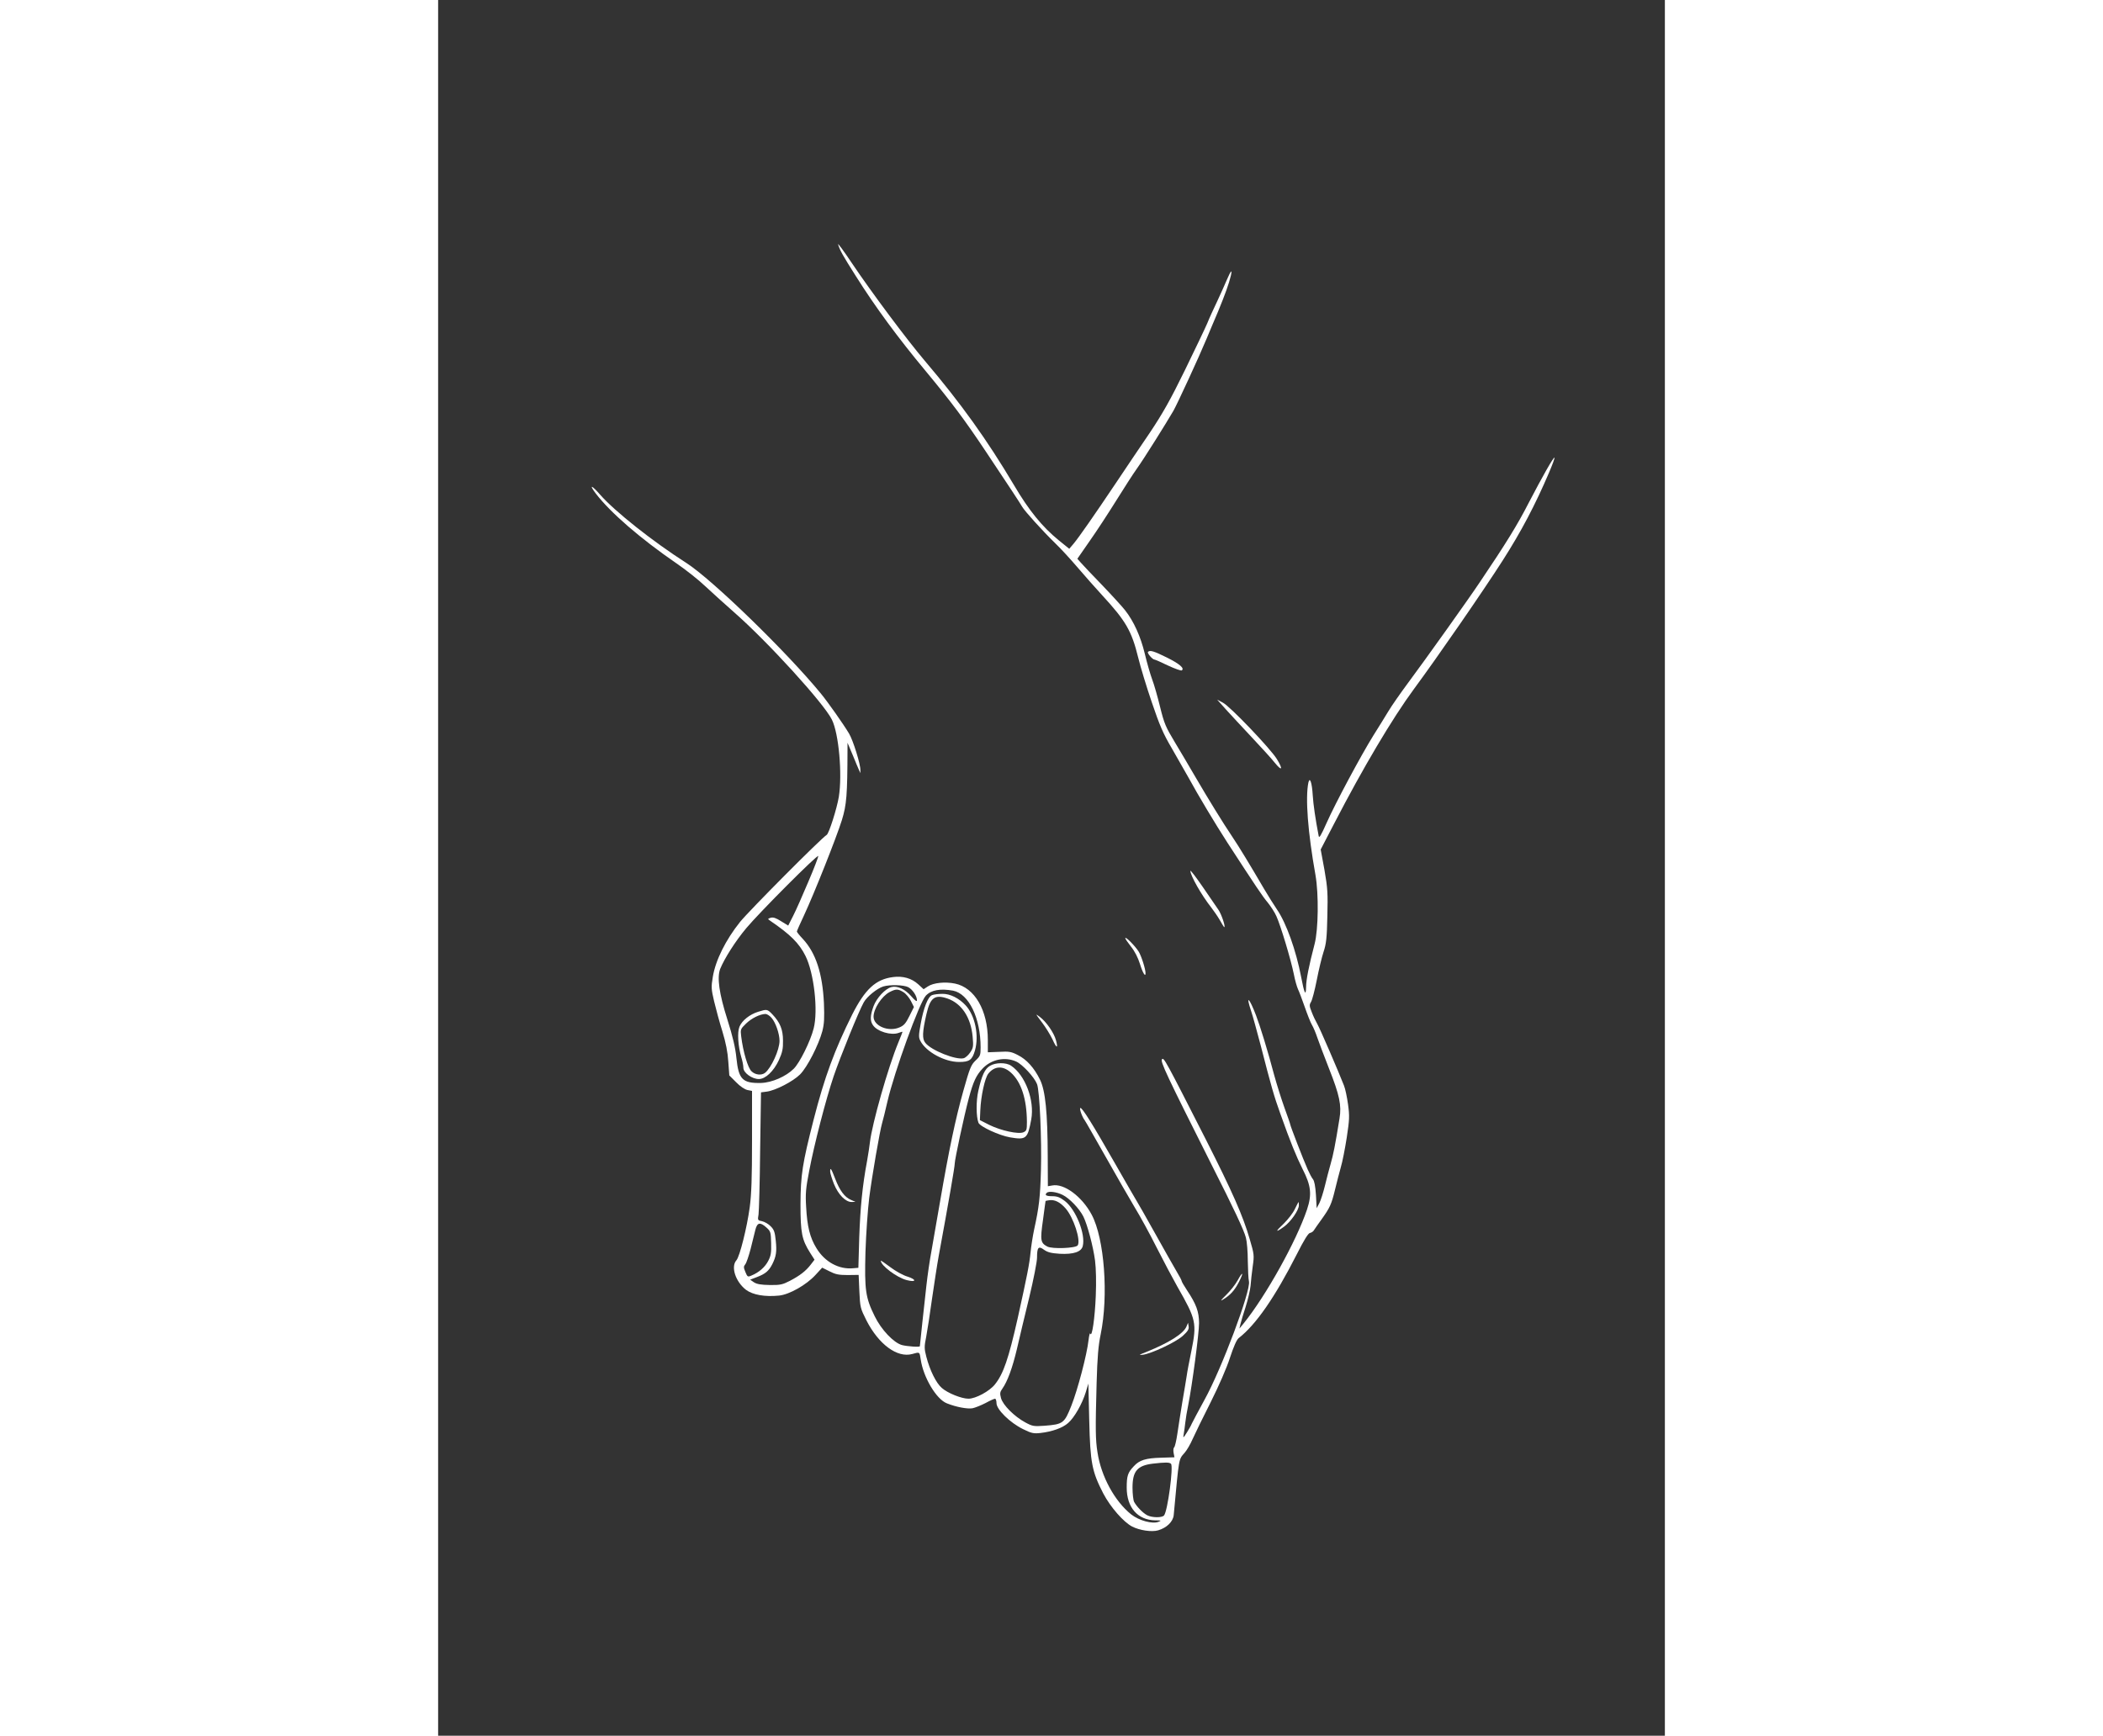<?xml version="1.0" standalone="no"?>
<!DOCTYPE svg PUBLIC "-//W3C//DTD SVG 20010904//EN"
 "http://www.w3.org/TR/2001/REC-SVG-20010904/DTD/svg10.dtd">
<svg version="1.0" xmlns="http://www.w3.org/2000/svg"
 width="848pt" height="700pt" viewBox="0 0 848 1200"
 preserveAspectRatio="xMidYMid meet">

<rect x="0" y="0" width="848" height="1200" fill="#333333" stroke="none"/>

<g transform="translate(0,1200) scale(0.1,-0.1)"
fill="#fff" stroke="none">
<path d="M2765 10310 c12 -40 32 -76 122 -218 134 -213 293 -429 483 -657 178
-215 267 -333 415 -555 167 -250 237 -357 252 -383 16 -29 141 -167 228 -252
40 -38 110 -115 157 -170 47 -55 123 -141 169 -191 163 -177 203 -246 248
-429 16 -66 59 -207 95 -312 53 -157 78 -215 138 -317 40 -69 93 -162 118
-207 59 -109 183 -316 265 -443 199 -306 245 -375 280 -416 20 -25 48 -67 60
-95 29 -64 99 -296 120 -399 8 -43 22 -90 29 -105 7 -14 28 -69 46 -121 18
-52 40 -108 50 -125 10 -16 27 -57 38 -90 11 -33 48 -129 81 -214 72 -182 87
-253 72 -343 -31 -192 -43 -250 -61 -313 -11 -38 -29 -107 -40 -153 -11 -45
-28 -99 -38 -119 l-19 -36 -5 92 c-4 61 -11 97 -21 109 -8 9 -24 40 -36 67
-31 69 -121 303 -121 312 0 4 -18 55 -39 113 -21 58 -53 160 -71 225 -45 170
-97 339 -126 415 -47 123 -73 146 -34 30 11 -32 40 -139 66 -237 73 -284 92
-351 136 -473 71 -200 109 -292 153 -381 60 -117 66 -177 31 -282 -74 -219
-283 -595 -439 -788 l-28 -34 7 30 c4 17 20 71 36 120 16 50 31 115 34 145 2
30 9 91 15 135 11 77 10 84 -21 189 -46 160 -122 331 -302 686 -282 554 -291
570 -304 557 -14 -14 32 -111 342 -728 155 -306 225 -455 238 -506 7 -27 13
-98 13 -160 1 -62 4 -126 8 -142 14 -64 -189 -605 -307 -818 -43 -78 -82 -153
-88 -165 -5 -13 -21 -41 -35 -63 -25 -39 -26 -39 -21 -10 3 17 8 53 11 80 3
28 12 82 20 120 28 141 75 497 75 567 0 81 -20 133 -84 229 -20 30 -36 58 -36
62 0 5 -15 34 -34 65 -19 32 -87 152 -151 267 -65 116 -121 215 -125 220 -4 6
-72 123 -150 260 -157 275 -226 385 -240 385 -10 0 12 -63 29 -84 5 -6 69
-119 144 -251 74 -132 165 -289 201 -350 37 -60 106 -186 153 -280 47 -93 112
-215 143 -270 130 -227 136 -252 97 -445 -14 -69 -29 -145 -32 -170 -4 -25
-17 -106 -30 -180 -12 -74 -28 -174 -35 -223 -7 -48 -17 -90 -22 -93 -5 -4 -7
-20 -4 -38 l6 -31 -94 -3 c-104 -3 -148 -16 -187 -59 -42 -44 -49 -67 -49
-148 0 -137 76 -224 197 -226 42 0 45 -1 23 -10 -42 -17 -134 8 -189 51 -114
91 -208 263 -233 429 -14 88 -15 157 -6 481 5 178 12 259 28 335 55 267 26
662 -62 827 -67 126 -192 219 -274 202 l-29 -5 -1 208 c-1 301 -16 452 -53
528 -40 82 -93 141 -154 171 -44 23 -60 26 -129 22 l-78 -3 0 85 c0 205 -91
362 -227 390 -68 14 -149 6 -188 -20 l-29 -19 -37 34 c-46 42 -107 59 -174 50
-120 -15 -194 -84 -283 -260 -121 -243 -191 -432 -266 -725 -78 -305 -90 -382
-91 -585 0 -199 9 -245 67 -337 l30 -47 -27 -35 c-33 -43 -74 -75 -145 -112
-49 -25 -65 -29 -137 -28 -61 1 -90 6 -110 19 l-26 18 47 18 c58 22 82 42 106
89 27 54 32 87 24 163 -6 60 -12 76 -35 99 -15 16 -42 31 -59 35 -31 6 -32 7
-25 47 3 23 9 222 11 442 l6 402 39 5 c62 8 183 71 231 119 50 50 128 203 154
299 13 51 15 90 11 194 -10 206 -56 347 -146 444 -23 24 -41 47 -41 51 0 4 22
54 49 111 70 150 224 537 262 659 33 107 38 173 39 490 l0 45 36 -85 c19 -47
39 -94 44 -105 l9 -20 0 20 c2 39 -50 206 -78 253 -38 64 -145 216 -195 277
-237 289 -752 789 -930 903 -233 149 -495 357 -595 471 -60 69 -81 75 -31 9
102 -133 308 -311 558 -483 63 -43 153 -114 200 -159 48 -45 137 -125 197
-178 233 -204 622 -631 677 -743 48 -97 73 -377 48 -534 -13 -79 -68 -254 -84
-263 -41 -26 -533 -521 -599 -602 -99 -124 -169 -264 -188 -379 -12 -71 -11
-85 9 -170 12 -50 37 -144 57 -207 24 -79 37 -145 41 -210 l7 -95 47 -47 c28
-29 60 -50 79 -54 l31 -6 0 -343 c0 -258 -4 -373 -16 -462 -19 -140 -69 -340
-92 -366 -40 -45 -6 -148 66 -204 47 -35 130 -50 229 -40 71 7 189 74 252 143
l46 50 50 -25 c41 -21 63 -26 126 -26 l76 1 5 -114 c5 -111 7 -117 49 -201 85
-166 213 -260 316 -232 53 15 51 16 59 -37 18 -124 108 -276 181 -304 65 -26
142 -40 177 -34 19 4 59 20 90 36 31 17 60 30 66 30 5 0 10 -14 10 -31 0 -43
93 -135 183 -179 58 -29 74 -32 120 -27 81 9 154 35 192 69 43 37 97 132 122
213 l18 60 6 -255 c7 -295 19 -353 97 -505 50 -95 140 -198 200 -229 51 -26
135 -39 179 -26 59 17 104 60 108 106 38 408 33 381 76 431 15 17 40 60 55 95
16 35 71 149 124 253 57 114 111 237 134 309 25 76 46 124 60 135 119 92 251
283 402 580 49 97 79 146 91 147 10 2 23 10 28 20 6 9 29 43 52 74 57 80 68
102 93 205 12 50 30 119 40 155 11 36 29 128 41 205 19 125 20 149 9 230 -7
50 -19 108 -28 130 -39 100 -166 394 -184 425 -11 19 -29 56 -39 83 -17 42
-17 50 -5 70 8 12 26 81 40 152 14 72 35 159 47 195 18 54 23 95 26 245 4 160
2 195 -20 321 l-26 141 93 179 c199 385 403 729 552 931 161 218 481 681 613
888 128 200 225 384 321 609 23 54 40 100 37 102 -6 6 -81 -126 -180 -316 -74
-145 -157 -280 -336 -545 -73 -110 -384 -546 -493 -692 -54 -73 -117 -163
-139 -200 -23 -38 -69 -113 -104 -168 -87 -140 -263 -469 -323 -604 -40 -90
-52 -109 -55 -90 -22 114 -37 216 -41 281 -5 86 -20 131 -30 88 -22 -107 -4
-343 49 -640 23 -132 20 -376 -6 -476 -39 -149 -59 -248 -59 -298 -1 -68 -13
-43 -34 69 -35 184 -103 374 -167 467 -23 34 -63 98 -89 142 -96 164 -174 293
-220 361 -64 95 -168 264 -256 415 -40 69 -104 177 -142 240 -62 103 -73 128
-101 242 -17 69 -41 155 -55 191 -13 35 -36 115 -51 178 -29 119 -76 224 -137
301 -18 23 -89 101 -158 173 -69 71 -136 142 -148 156 l-23 26 86 124 c48 68
130 194 183 279 53 85 117 185 143 221 46 64 199 308 252 399 28 50 176 370
230 500 20 47 54 130 78 185 48 116 76 194 89 249 11 48 0 36 -28 -29 -11 -27
-41 -93 -65 -145 -25 -52 -57 -122 -70 -155 -14 -33 -84 -179 -155 -325 -101
-207 -155 -301 -241 -430 -62 -91 -168 -248 -236 -350 -151 -225 -254 -373
-293 -420 l-29 -34 -73 59 c-114 93 -206 206 -309 381 -186 313 -367 566 -617
860 -127 150 -367 472 -503 674 -57 85 -100 144 -96 130z m-206 -4406 c-39
-93 -86 -199 -105 -236 l-34 -67 -49 30 c-36 23 -55 29 -72 24 -22 -7 -22 -8
-3 -21 138 -94 199 -154 243 -242 59 -117 89 -378 57 -502 -22 -88 -97 -239
-138 -279 -53 -53 -151 -96 -226 -98 -128 -3 -155 25 -170 172 -7 71 -25 148
-62 265 -58 182 -73 293 -50 352 30 73 104 190 180 281 91 109 493 512 498
499 1 -5 -29 -85 -69 -178z m691 -729 c30 -16 60 -61 60 -91 0 -11 -14 -1 -40
29 -43 49 -95 73 -136 63 -43 -11 -102 -74 -124 -132 -24 -66 -25 -102 -4
-132 30 -44 126 -72 177 -53 15 6 27 9 27 7 0 -2 -13 -35 -29 -74 -70 -169
-181 -560 -196 -688 -3 -27 -12 -86 -20 -131 -32 -170 -47 -325 -54 -528 l-6
-210 -35 -3 c-99 -10 -197 43 -255 139 -45 73 -64 150 -71 284 -6 94 -2 130
21 250 35 185 116 497 169 654 46 135 175 453 208 511 22 40 93 97 135 110 47
14 142 11 173 -5z m-34 -34 c17 -10 40 -38 52 -61 l21 -42 -31 -62 c-25 -51
-38 -66 -69 -79 -76 -33 -179 10 -179 74 0 55 56 141 110 170 45 23 58 23 96
0z m344 10 c109 -22 190 -189 190 -393 0 -53 -3 -60 -35 -90 -31 -30 -40 -51
-84 -208 -55 -196 -100 -410 -161 -765 -23 -132 -50 -287 -60 -345 -11 -58
-27 -166 -35 -240 -13 -116 -45 -410 -45 -417 0 -8 -90 -1 -124 8 -57 16 -143
106 -188 199 -64 129 -71 182 -64 444 4 126 16 294 26 375 19 149 73 461 89
516 5 16 22 84 37 150 48 207 221 684 265 731 37 40 101 51 189 35z m436 -490
c44 -20 126 -109 144 -156 18 -45 33 -385 27 -595 -5 -187 -13 -255 -47 -410
-10 -47 -21 -119 -25 -160 -7 -76 -24 -162 -89 -455 -63 -279 -98 -382 -157
-456 -37 -47 -133 -99 -183 -99 -48 0 -145 39 -185 75 -39 34 -82 122 -106
214 -15 58 -15 71 -1 140 8 42 26 159 40 261 15 102 35 235 46 295 68 369 112
623 111 640 0 28 64 327 98 455 30 111 50 155 94 202 60 64 155 84 233 49z
m321 -922 c47 -23 115 -94 143 -149 28 -56 68 -207 81 -305 7 -57 9 -147 5
-245 -6 -150 -26 -291 -38 -260 -3 8 -8 -12 -12 -45 -11 -100 -75 -343 -119
-454 -48 -121 -57 -128 -186 -138 -73 -5 -82 -4 -132 23 -76 41 -155 120 -168
168 -9 33 -7 43 9 65 36 51 70 144 101 275 16 72 55 232 85 356 30 124 54 248
54 275 0 72 10 83 48 55 25 -18 49 -24 109 -28 95 -5 149 13 159 53 21 82 -48
254 -124 312 -34 26 -53 33 -88 33 -41 0 -53 8 -37 23 13 14 68 7 110 -14z
m21 -94 c54 -62 106 -220 83 -255 -14 -20 -176 -26 -210 -8 -47 25 -50 42 -30
183 9 72 18 131 18 132 1 1 11 3 24 5 38 6 76 -12 115 -57z m-2068 -132 c29
-26 30 -33 32 -108 2 -65 -2 -88 -20 -122 -22 -43 -64 -80 -115 -101 -27 -12
-29 -10 -43 24 -13 31 -13 38 -1 53 8 9 24 57 37 106 12 50 27 109 33 133 13
51 33 55 77 15z m2796 -1633 c18 -18 -23 -327 -48 -357 -14 -17 -83 -16 -116
1 -31 16 -74 61 -91 93 -6 12 -11 56 -11 98 0 114 33 153 140 166 87 10 115
10 126 -1z"/>
<path d="M2212 5005 c-58 -18 -111 -60 -129 -103 -16 -39 -10 -134 13 -212 8
-25 14 -57 14 -72 0 -35 60 -78 107 -78 46 0 103 54 139 132 23 51 29 76 28
133 0 78 -20 126 -74 183 -35 36 -37 36 -98 17z m93 -42 c28 -32 55 -110 55
-159 0 -62 -57 -187 -100 -221 -24 -19 -67 -15 -93 10 -26 23 -59 136 -72 242
-6 48 -5 51 33 88 38 37 96 66 135 67 10 0 29 -12 42 -27z"/>
<path d="M2710 3900 c0 -11 12 -49 26 -85 30 -74 80 -125 122 -125 l27 1 -30
13 c-45 19 -79 65 -110 146 -28 73 -35 83 -35 50z"/>
<path d="M3414 5120 c-28 -11 -58 -87 -78 -197 -15 -81 -15 -96 -2 -120 39
-75 167 -145 267 -145 72 0 91 14 110 80 29 103 1 240 -64 311 -46 50 -108 81
-161 80 -28 0 -60 -4 -72 -9z m109 -24 c97 -35 160 -131 172 -264 6 -67 4 -77
-17 -108 -13 -19 -33 -37 -45 -40 -53 -14 -224 54 -265 106 -23 28 -21 75 8
201 26 113 58 136 147 105z"/>
<path d="M3060 3284 c0 -33 110 -116 179 -134 66 -17 71 3 6 24 -31 9 -85 39
-120 66 -36 27 -65 47 -65 44z"/>
<path d="M3814 4631 c-35 -21 -56 -66 -80 -173 -16 -70 -15 -178 1 -220 11
-27 143 -88 218 -101 112 -19 122 -11 147 124 24 132 -41 305 -139 371 -35 24
-108 23 -147 -1z m146 -47 c71 -65 109 -182 110 -340 0 -55 -2 -62 -24 -72
-34 -15 -155 11 -236 51 l-65 33 3 69 c4 97 31 221 55 252 43 54 102 57 157 7z"/>
<path d="M4907 7493 c-8 -7 31 -53 45 -53 4 0 46 -18 93 -41 47 -22 90 -37 95
-34 22 14 -14 45 -102 89 -91 45 -118 53 -131 39z"/>
<path d="M5445 7096 c33 -36 114 -124 180 -194 66 -70 138 -149 159 -176 50
-61 58 -46 14 26 -44 72 -323 364 -373 390 l-40 21 60 -67z"/>
<path d="M5200 5979 c1 -34 77 -168 145 -254 17 -22 44 -61 59 -87 15 -27 28
-48 30 -48 11 0 -19 90 -40 120 -13 19 -62 91 -109 159 -47 68 -85 118 -85
110z"/>
<path d="M4750 5514 c0 -5 18 -31 40 -59 25 -31 48 -76 61 -118 19 -62 39 -96
39 -65 0 29 -29 120 -48 150 -24 38 -92 107 -92 92z"/>
<path d="M4173 4933 c27 -35 59 -88 74 -119 28 -63 40 -66 24 -6 -14 52 -67
128 -111 161 -34 25 -33 25 13 -36z"/>
<path d="M5922 3641 c-12 -27 -47 -71 -76 -100 -61 -57 -60 -66 1 -22 47 34
103 115 103 148 0 13 -1 23 -2 23 -2 -1 -13 -23 -26 -49z"/>
<path d="M5526 3147 c-16 -29 -52 -74 -80 -101 -36 -35 -42 -44 -21 -31 50 30
81 64 110 121 36 70 28 79 -9 11z"/>
<path d="M5173 2829 c-21 -50 -122 -113 -278 -176 -52 -20 -55 -23 -23 -19 60
8 226 86 275 130 35 32 44 46 41 66 l-4 25 -11 -26z"/>
</g>
</svg>

